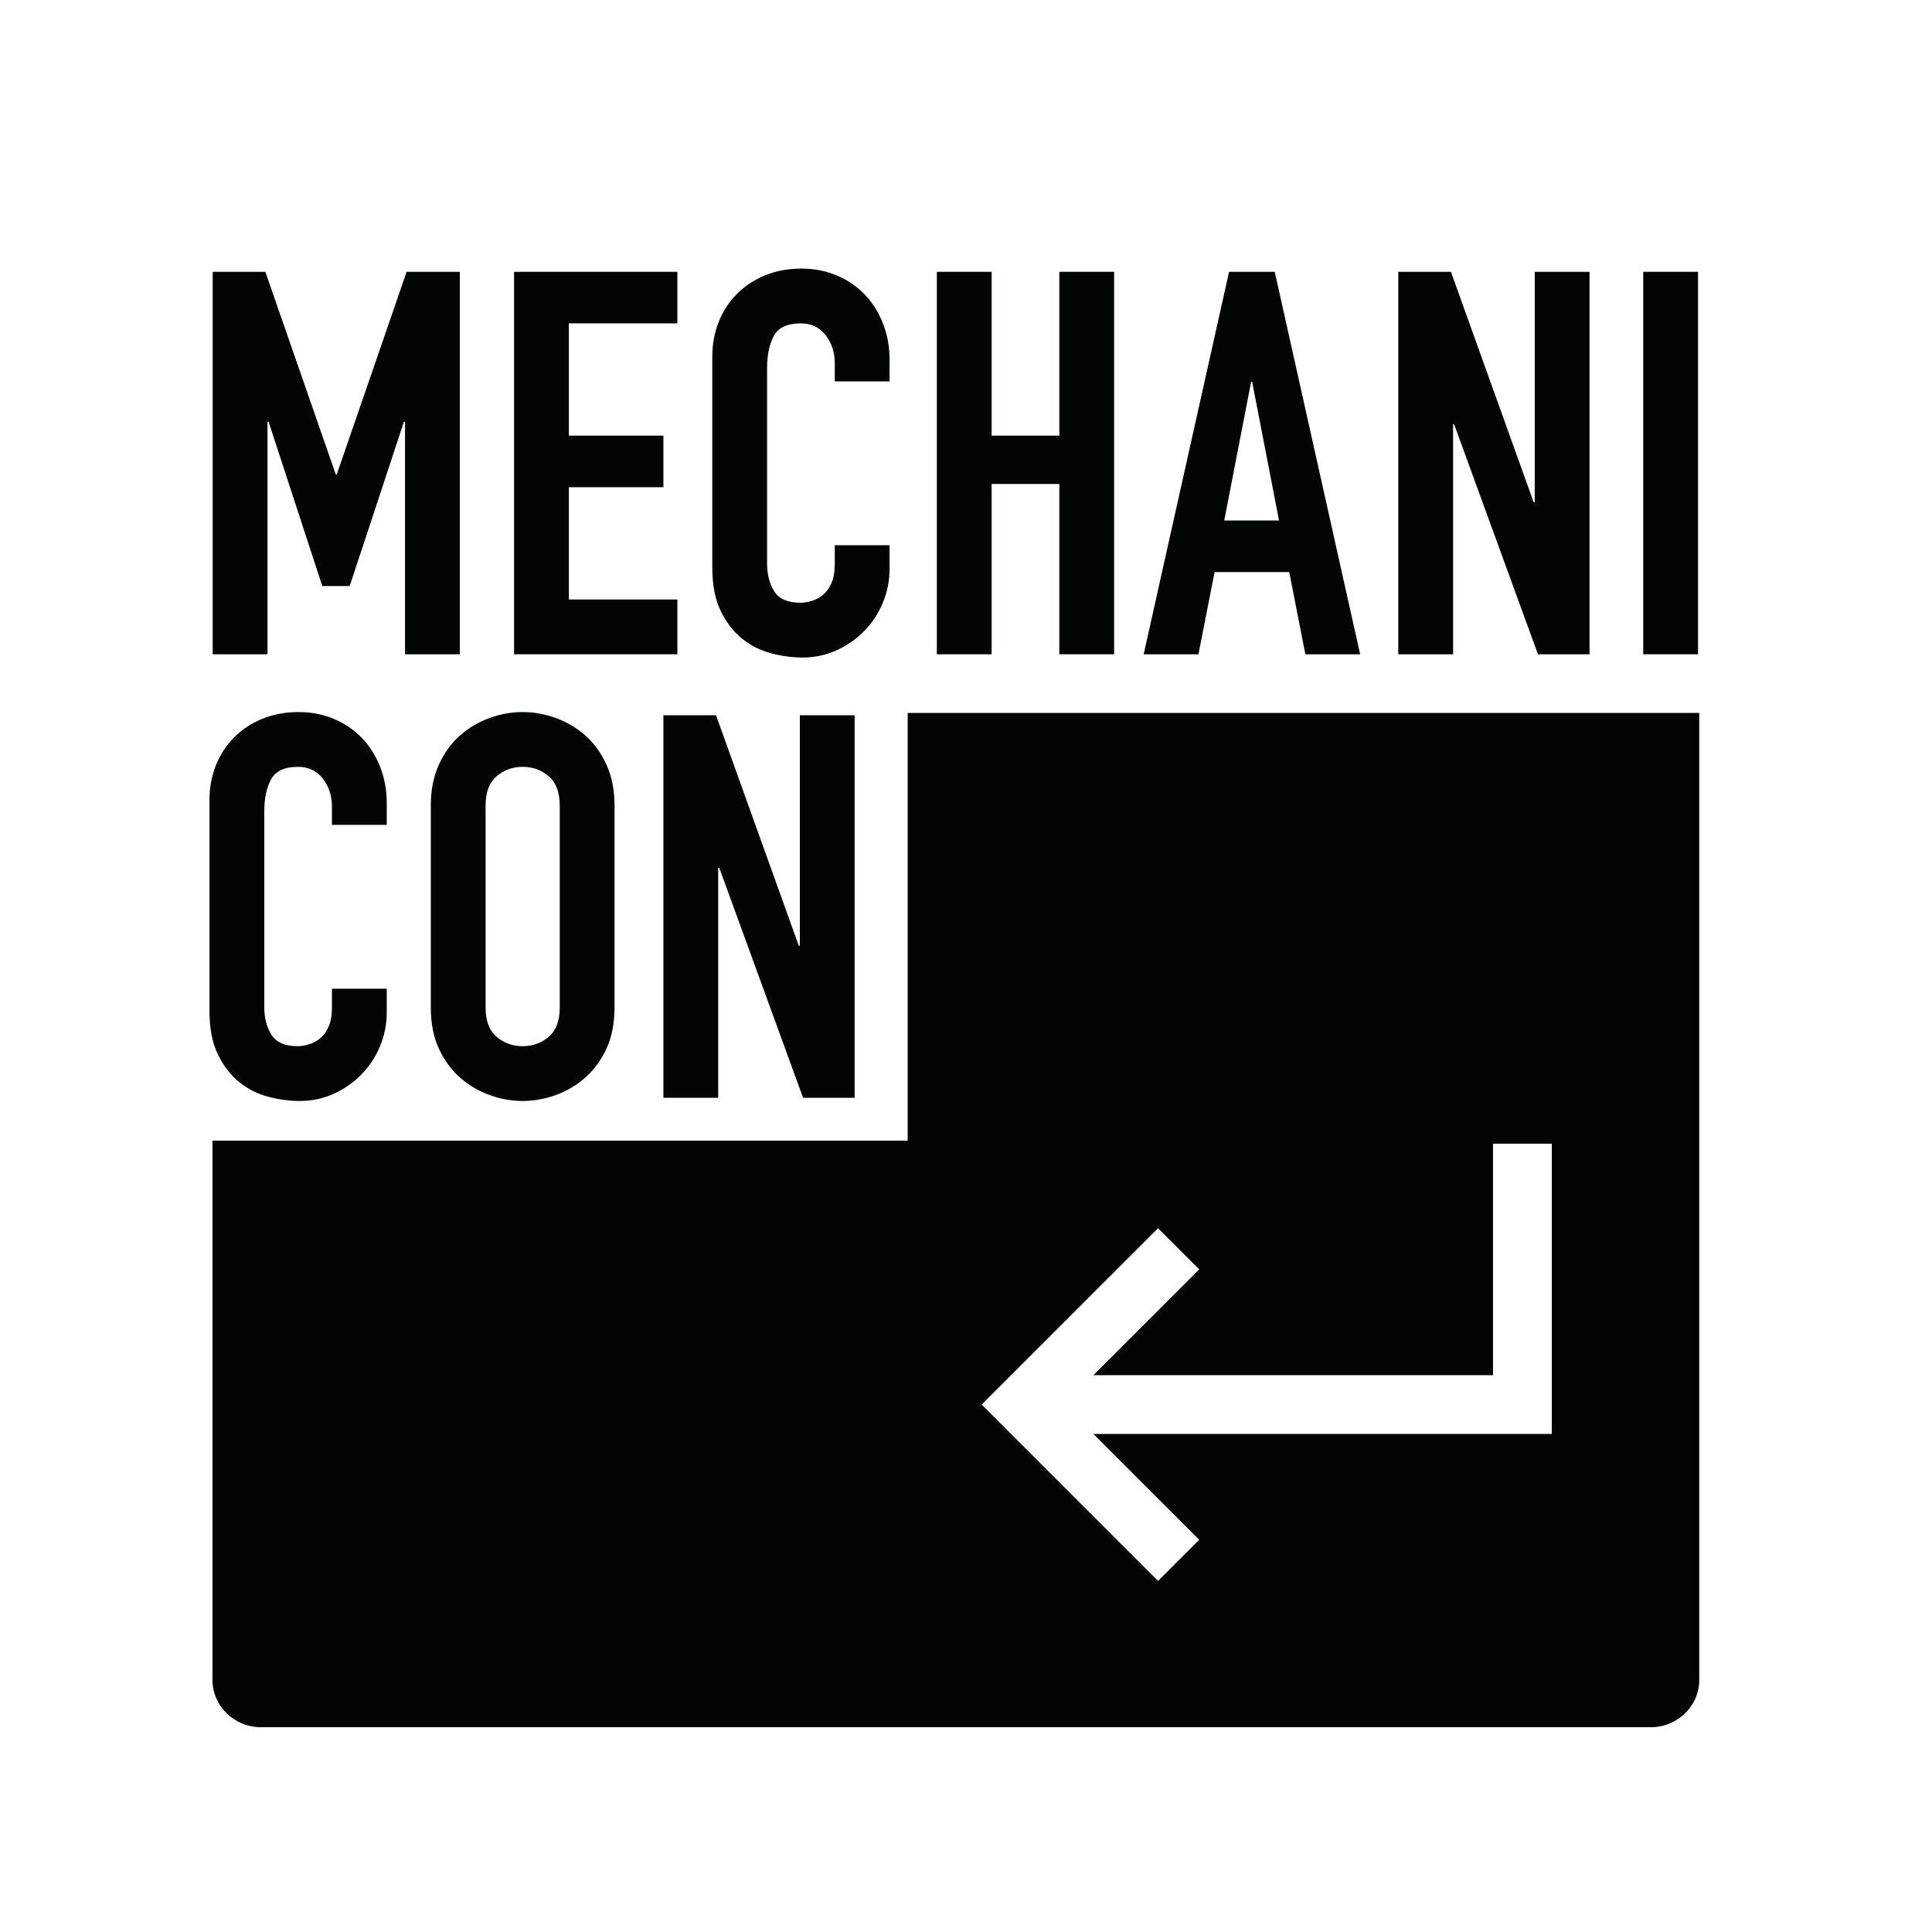 <?xml version="1.0" encoding="UTF-8" standalone="no"?>
<!DOCTYPE svg PUBLIC "-//W3C//DTD SVG 1.1//EN" "http://www.w3.org/Graphics/SVG/1.1/DTD/svg11.dtd">
<svg width="100%" height="100%" viewBox="0 0 2084 2084" version="1.1" xmlns="http://www.w3.org/2000/svg" xmlns:xlink="http://www.w3.org/1999/xlink" xml:space="preserve" xmlns:serif="http://www.serif.com/" style="fill-rule:evenodd;clip-rule:evenodd;stroke-linejoin:round;stroke-miterlimit:2;">
    <g id="MECHANICON" transform="matrix(4.167,0,0,4.167,0,0)">
        <g transform="matrix(1,0,0,1,55.06,169.37)">
            <path d="M0,-99.011L13.628,-99.011L31.845,-46.585L32.123,-46.585L50.2,-99.011L63.968,-99.011L63.968,0L49.783,0L49.783,-60.213L49.505,-60.213L35.46,-17.661L28.368,-17.661L14.462,-60.213L14.185,-60.213L14.185,0L0,0L0,-99.011Z" style="fill:rgb(3,4,4);fill-rule:nonzero;"/>
        </g>
        <g transform="matrix(1,0,0,1,133.073,169.37)">
            <path d="M0,-99.011L42.274,-99.011L42.274,-85.661L14.185,-85.661L14.185,-56.597L38.658,-56.597L38.658,-43.248L14.185,-43.248L14.185,-14.184L42.274,-14.184L42.274,0L0,0L0,-99.011Z" style="fill:rgb(3,4,4);fill-rule:nonzero;"/>
        </g>
        <g transform="matrix(1,0,0,1,230.275,92.471)">
            <path d="M0,54.789C0,57.848 -0.58,60.768 -1.738,63.55C-2.898,66.331 -4.498,68.765 -6.536,70.85C-8.576,72.936 -10.964,74.605 -13.697,75.856C-16.434,77.108 -19.377,77.734 -22.528,77.734C-25.218,77.734 -27.951,77.362 -30.732,76.621C-33.514,75.88 -36.017,74.605 -38.241,72.797C-40.467,70.989 -42.298,68.603 -43.734,65.636C-45.173,62.67 -45.89,58.915 -45.89,54.372L-45.89,-0.14C-45.89,-3.384 -45.334,-6.398 -44.222,-9.179C-43.108,-11.96 -41.533,-14.37 -39.493,-16.41C-37.455,-18.448 -35.021,-20.047 -32.192,-21.207C-29.366,-22.365 -26.237,-22.945 -22.806,-22.945C-19.562,-22.945 -16.549,-22.365 -13.768,-21.207C-10.986,-20.047 -8.576,-18.426 -6.536,-16.34C-4.498,-14.254 -2.898,-11.751 -1.738,-8.831C-0.58,-5.911 0,-2.734 0,0.695L0,6.257L-14.185,6.257L-14.185,1.529C-14.185,-1.252 -14.973,-3.662 -16.549,-5.702C-18.126,-7.74 -20.258,-8.761 -22.945,-8.761C-26.47,-8.761 -28.81,-7.671 -29.968,-5.494C-31.128,-3.314 -31.706,-0.557 -31.706,2.781L-31.706,53.398C-31.706,56.273 -31.08,58.683 -29.828,60.629C-28.577,62.576 -26.33,63.55 -23.084,63.55C-22.158,63.55 -21.161,63.389 -20.095,63.063C-19.029,62.739 -18.057,62.207 -17.174,61.464C-16.294,60.723 -15.575,59.704 -15.019,58.404C-14.463,57.107 -14.185,55.484 -14.185,53.538L-14.185,48.67L0,48.67L0,54.789Z" style="fill:rgb(3,4,4);fill-rule:nonzero;"/>
        </g>
        <g transform="matrix(1,0,0,1,242.512,169.37)">
            <path d="M0,-99.011L14.185,-99.011L14.185,-56.597L31.706,-56.597L31.706,-99.011L45.89,-99.011L45.89,0L31.706,0L31.706,-44.082L14.185,-44.082L14.185,0L0,0L0,-99.011Z" style="fill:rgb(3,4,4);fill-rule:nonzero;"/>
        </g>
        <g transform="matrix(1,0,0,1,324.139,140.863)">
            <path d="M0,-41.996L-0.278,-41.996L-7.231,-6.119L6.953,-6.119L0,-41.996ZM-5.979,-70.503L5.841,-70.503L27.951,28.507L13.767,28.507L9.595,7.231L-9.734,7.231L-13.906,28.507L-28.09,28.507L-5.979,-70.503Z" style="fill:rgb(3,4,4);fill-rule:nonzero;"/>
        </g>
        <g transform="matrix(1,0,0,1,361.962,169.37)">
            <path d="M0,-99.011L13.628,-99.011L35.044,-39.354L35.321,-39.354L35.321,-99.011L49.506,-99.011L49.506,0L36.156,0L14.463,-59.518L14.185,-59.518L14.185,0L0,0L0,-99.011Z" style="fill:rgb(3,4,4);fill-rule:nonzero;"/>
        </g>
        <g transform="matrix(1,0,0,1,0,-260.271)">
            <rect x="425.371" y="330.63" width="14.185" height="99.011" style="fill:rgb(3,4,4);"/>
        </g>
        <g transform="matrix(1,0,0,1,100.116,207.268)">
            <path d="M0,54.79C0,57.85 -0.58,60.769 -1.738,63.551C-2.898,66.332 -4.498,68.766 -6.536,70.852C-8.576,72.937 -10.964,74.605 -13.697,75.857C-16.434,77.109 -19.377,77.734 -22.528,77.734C-25.218,77.734 -27.951,77.363 -30.732,76.622C-33.514,75.881 -36.017,74.605 -38.241,72.798C-40.467,70.99 -42.298,68.604 -43.734,65.637C-45.173,62.671 -45.89,58.916 -45.89,54.373L-45.89,-0.139C-45.89,-3.383 -45.334,-6.397 -44.222,-9.178C-43.108,-11.959 -41.533,-14.369 -39.493,-16.409C-37.455,-18.447 -35.021,-20.046 -32.192,-21.206C-29.366,-22.364 -26.237,-22.944 -22.806,-22.944C-19.562,-22.944 -16.549,-22.364 -13.768,-21.206C-10.986,-20.046 -8.576,-18.425 -6.536,-16.339C-4.498,-14.253 -2.898,-11.75 -1.738,-8.83C-0.58,-5.91 0,-2.733 0,0.696L0,6.258L-14.185,6.258L-14.185,1.53C-14.185,-1.251 -14.973,-3.661 -16.549,-5.701C-18.126,-7.739 -20.258,-8.76 -22.945,-8.76C-26.47,-8.76 -28.81,-7.67 -29.968,-5.493C-31.128,-3.313 -31.706,-0.556 -31.706,2.781L-31.706,53.399C-31.706,56.273 -31.08,58.684 -29.828,60.631C-28.577,62.577 -26.33,63.551 -23.084,63.551C-22.158,63.551 -21.161,63.39 -20.095,63.063C-19.029,62.74 -18.057,62.208 -17.174,61.465C-16.294,60.724 -15.575,59.705 -15.019,58.405C-14.463,57.108 -14.185,55.485 -14.185,53.538L-14.185,48.671L0,48.671L0,54.79Z" style="fill:rgb(3,4,4);fill-rule:nonzero;"/>
        </g>
        <g transform="matrix(1,0,0,1,125.702,208.52)">
            <path d="M0,52.286C0,55.717 0.95,58.244 2.851,59.865C4.75,61.488 6.999,62.299 9.596,62.299C12.189,62.299 14.438,61.488 16.34,59.865C18.238,58.244 19.19,55.717 19.19,52.286L19.19,-0C19.19,-3.429 18.238,-5.956 16.34,-7.579C14.438,-9.2 12.189,-10.012 9.596,-10.012C6.999,-10.012 4.75,-9.2 2.851,-7.579C0.95,-5.956 0,-3.429 0,-0L0,52.286ZM-14.184,-0C-14.184,-3.985 -13.488,-7.509 -12.098,-10.569C-10.707,-13.628 -8.878,-16.153 -6.605,-18.148C-4.335,-20.14 -1.786,-21.646 1.043,-22.667C3.87,-23.686 6.721,-24.196 9.596,-24.196C12.468,-24.196 15.318,-23.686 18.147,-22.667C20.975,-21.646 23.523,-20.14 25.796,-18.148C28.066,-16.153 29.898,-13.628 31.289,-10.569C32.68,-7.509 33.375,-3.985 33.375,-0L33.375,52.286C33.375,56.367 32.68,59.913 31.289,62.925C29.898,65.938 28.066,68.441 25.796,70.433C23.523,72.429 20.975,73.934 18.147,74.953C15.318,75.973 12.468,76.482 9.596,76.482C6.721,76.482 3.87,75.973 1.043,74.953C-1.786,73.934 -4.335,72.429 -6.605,70.433C-8.878,68.441 -10.707,65.938 -12.098,62.925C-13.488,59.913 -14.184,56.367 -14.184,52.286L-14.184,-0Z" style="fill:rgb(3,4,4);fill-rule:nonzero;"/>
        </g>
        <g transform="matrix(1,0,0,1,171.729,284.168)">
            <path d="M0,-99.011L13.628,-99.011L35.044,-39.354L35.321,-39.354L35.321,-99.011L49.506,-99.011L49.506,0L36.156,0L14.463,-59.518L14.185,-59.518L14.185,0L0,0L0,-99.011Z" style="fill:rgb(3,4,4);fill-rule:nonzero;"/>
        </g>
        <g id="enter-key" transform="matrix(1,0,0,1,401.701,260.475)">
            <path d="M0,110.718L-118.663,110.718L-91.274,138.111L-101.927,148.764L-147.579,103.112L-101.927,57.461L-91.274,68.114L-118.663,95.504L-15.218,95.504L-15.218,35.584L0,35.584L0,110.718ZM-166.737,-75.918L-166.737,34.801L-346.694,34.801L-346.694,174.406C-346.694,181.158 -341.074,186.636 -334.14,186.636L25.622,186.636C32.55,186.636 38.17,181.158 38.17,174.406L38.17,-75.918L-166.737,-75.918Z" style="fill:rgb(3,4,4);fill-rule:nonzero;"/>
        </g>
    </g>
</svg>
